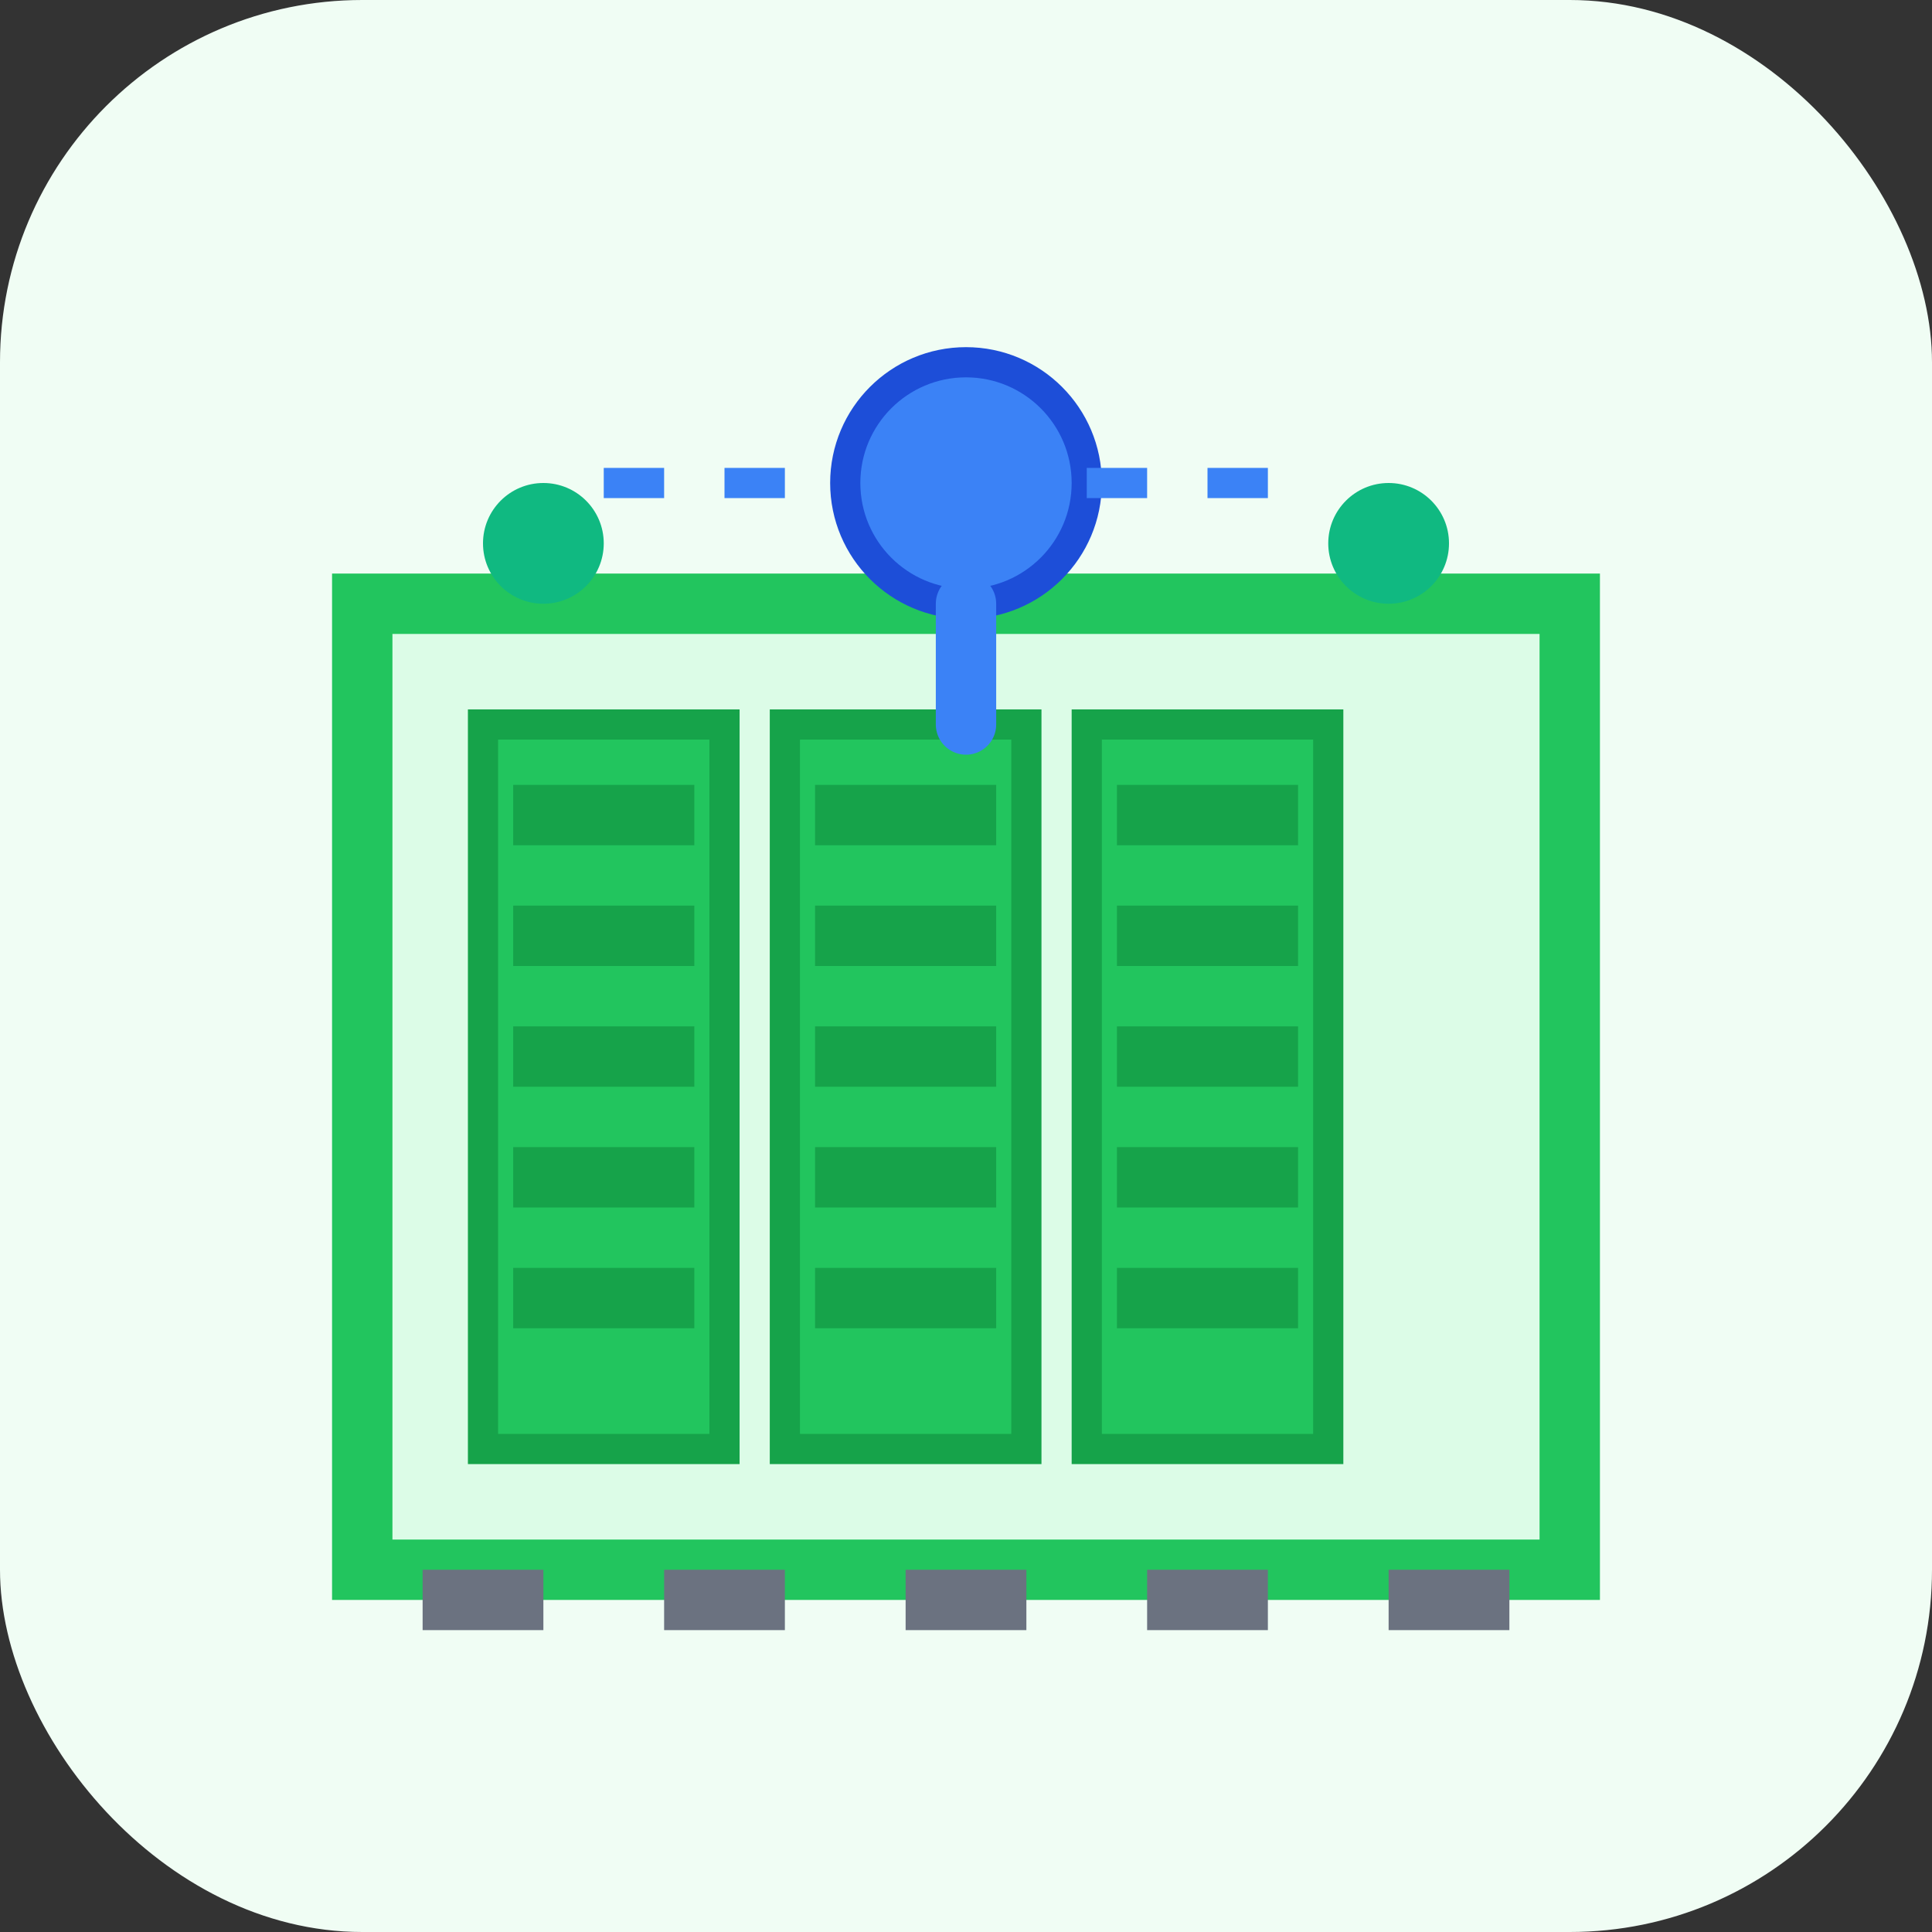 <svg width="64" height="64" viewBox="0 0 64 64" fill="none" xmlns="http://www.w3.org/2000/svg">
  <rect x="0" y="0" width="64" height="64" fill="#333333" stroke="none"/>
  <rect width="64" height="64" rx="12" fill="#F0FDF4"/>
  
  <!-- Building structure -->
  <rect x="12" y="20" width="40" height="32" fill="#DCFCE7" stroke="#22C55E" stroke-width="2"/>
  
  <!-- Server racks -->
  <rect x="16" y="24" width="8" height="24" fill="#22C55E" stroke="#16A34A" stroke-width="1"/>
  <rect x="26" y="24" width="8" height="24" fill="#22C55E" stroke="#16A34A" stroke-width="1"/>
  <rect x="36" y="24" width="8" height="24" fill="#22C55E" stroke="#16A34A" stroke-width="1"/>
  
  <!-- Server slots -->
  <rect x="17" y="26" width="6" height="2" fill="#16A34A"/>
  <rect x="17" y="30" width="6" height="2" fill="#16A34A"/>
  <rect x="17" y="34" width="6" height="2" fill="#16A34A"/>
  <rect x="17" y="38" width="6" height="2" fill="#16A34A"/>
  <rect x="17" y="42" width="6" height="2" fill="#16A34A"/>
  
  <rect x="27" y="26" width="6" height="2" fill="#16A34A"/>
  <rect x="27" y="30" width="6" height="2" fill="#16A34A"/>
  <rect x="27" y="34" width="6" height="2" fill="#16A34A"/>
  <rect x="27" y="38" width="6" height="2" fill="#16A34A"/>
  <rect x="27" y="42" width="6" height="2" fill="#16A34A"/>
  
  <rect x="37" y="26" width="6" height="2" fill="#16A34A"/>
  <rect x="37" y="30" width="6" height="2" fill="#16A34A"/>
  <rect x="37" y="34" width="6" height="2" fill="#16A34A"/>
  <rect x="37" y="38" width="6" height="2" fill="#16A34A"/>
  <rect x="37" y="42" width="6" height="2" fill="#16A34A"/>
  
  <!-- Network connections -->
  <circle cx="32" cy="16" r="4" fill="#3B82F6" stroke="#1D4ED8" stroke-width="1"/>
  <path d="M32 20L32 24" stroke="#3B82F6" stroke-width="2" stroke-linecap="round"/>
  
  <!-- Data flow lines -->
  <path d="M20 16L28 16" stroke="#3B82F6" stroke-width="1" stroke-dasharray="2 2"/>
  <path d="M36 16L44 16" stroke="#3B82F6" stroke-width="1" stroke-dasharray="2 2"/>
  
  <!-- Status indicators -->
  <circle cx="18" cy="18" r="2" fill="#10B981"/>
  <circle cx="46" cy="18" r="2" fill="#10B981"/>
  
  <!-- Cooling vents -->
  <rect x="14" y="52" width="4" height="2" fill="#6B7280"/>
  <rect x="22" y="52" width="4" height="2" fill="#6B7280"/>
  <rect x="30" y="52" width="4" height="2" fill="#6B7280"/>
  <rect x="38" y="52" width="4" height="2" fill="#6B7280"/>
  <rect x="46" y="52" width="4" height="2" fill="#6B7280"/>
</svg>
